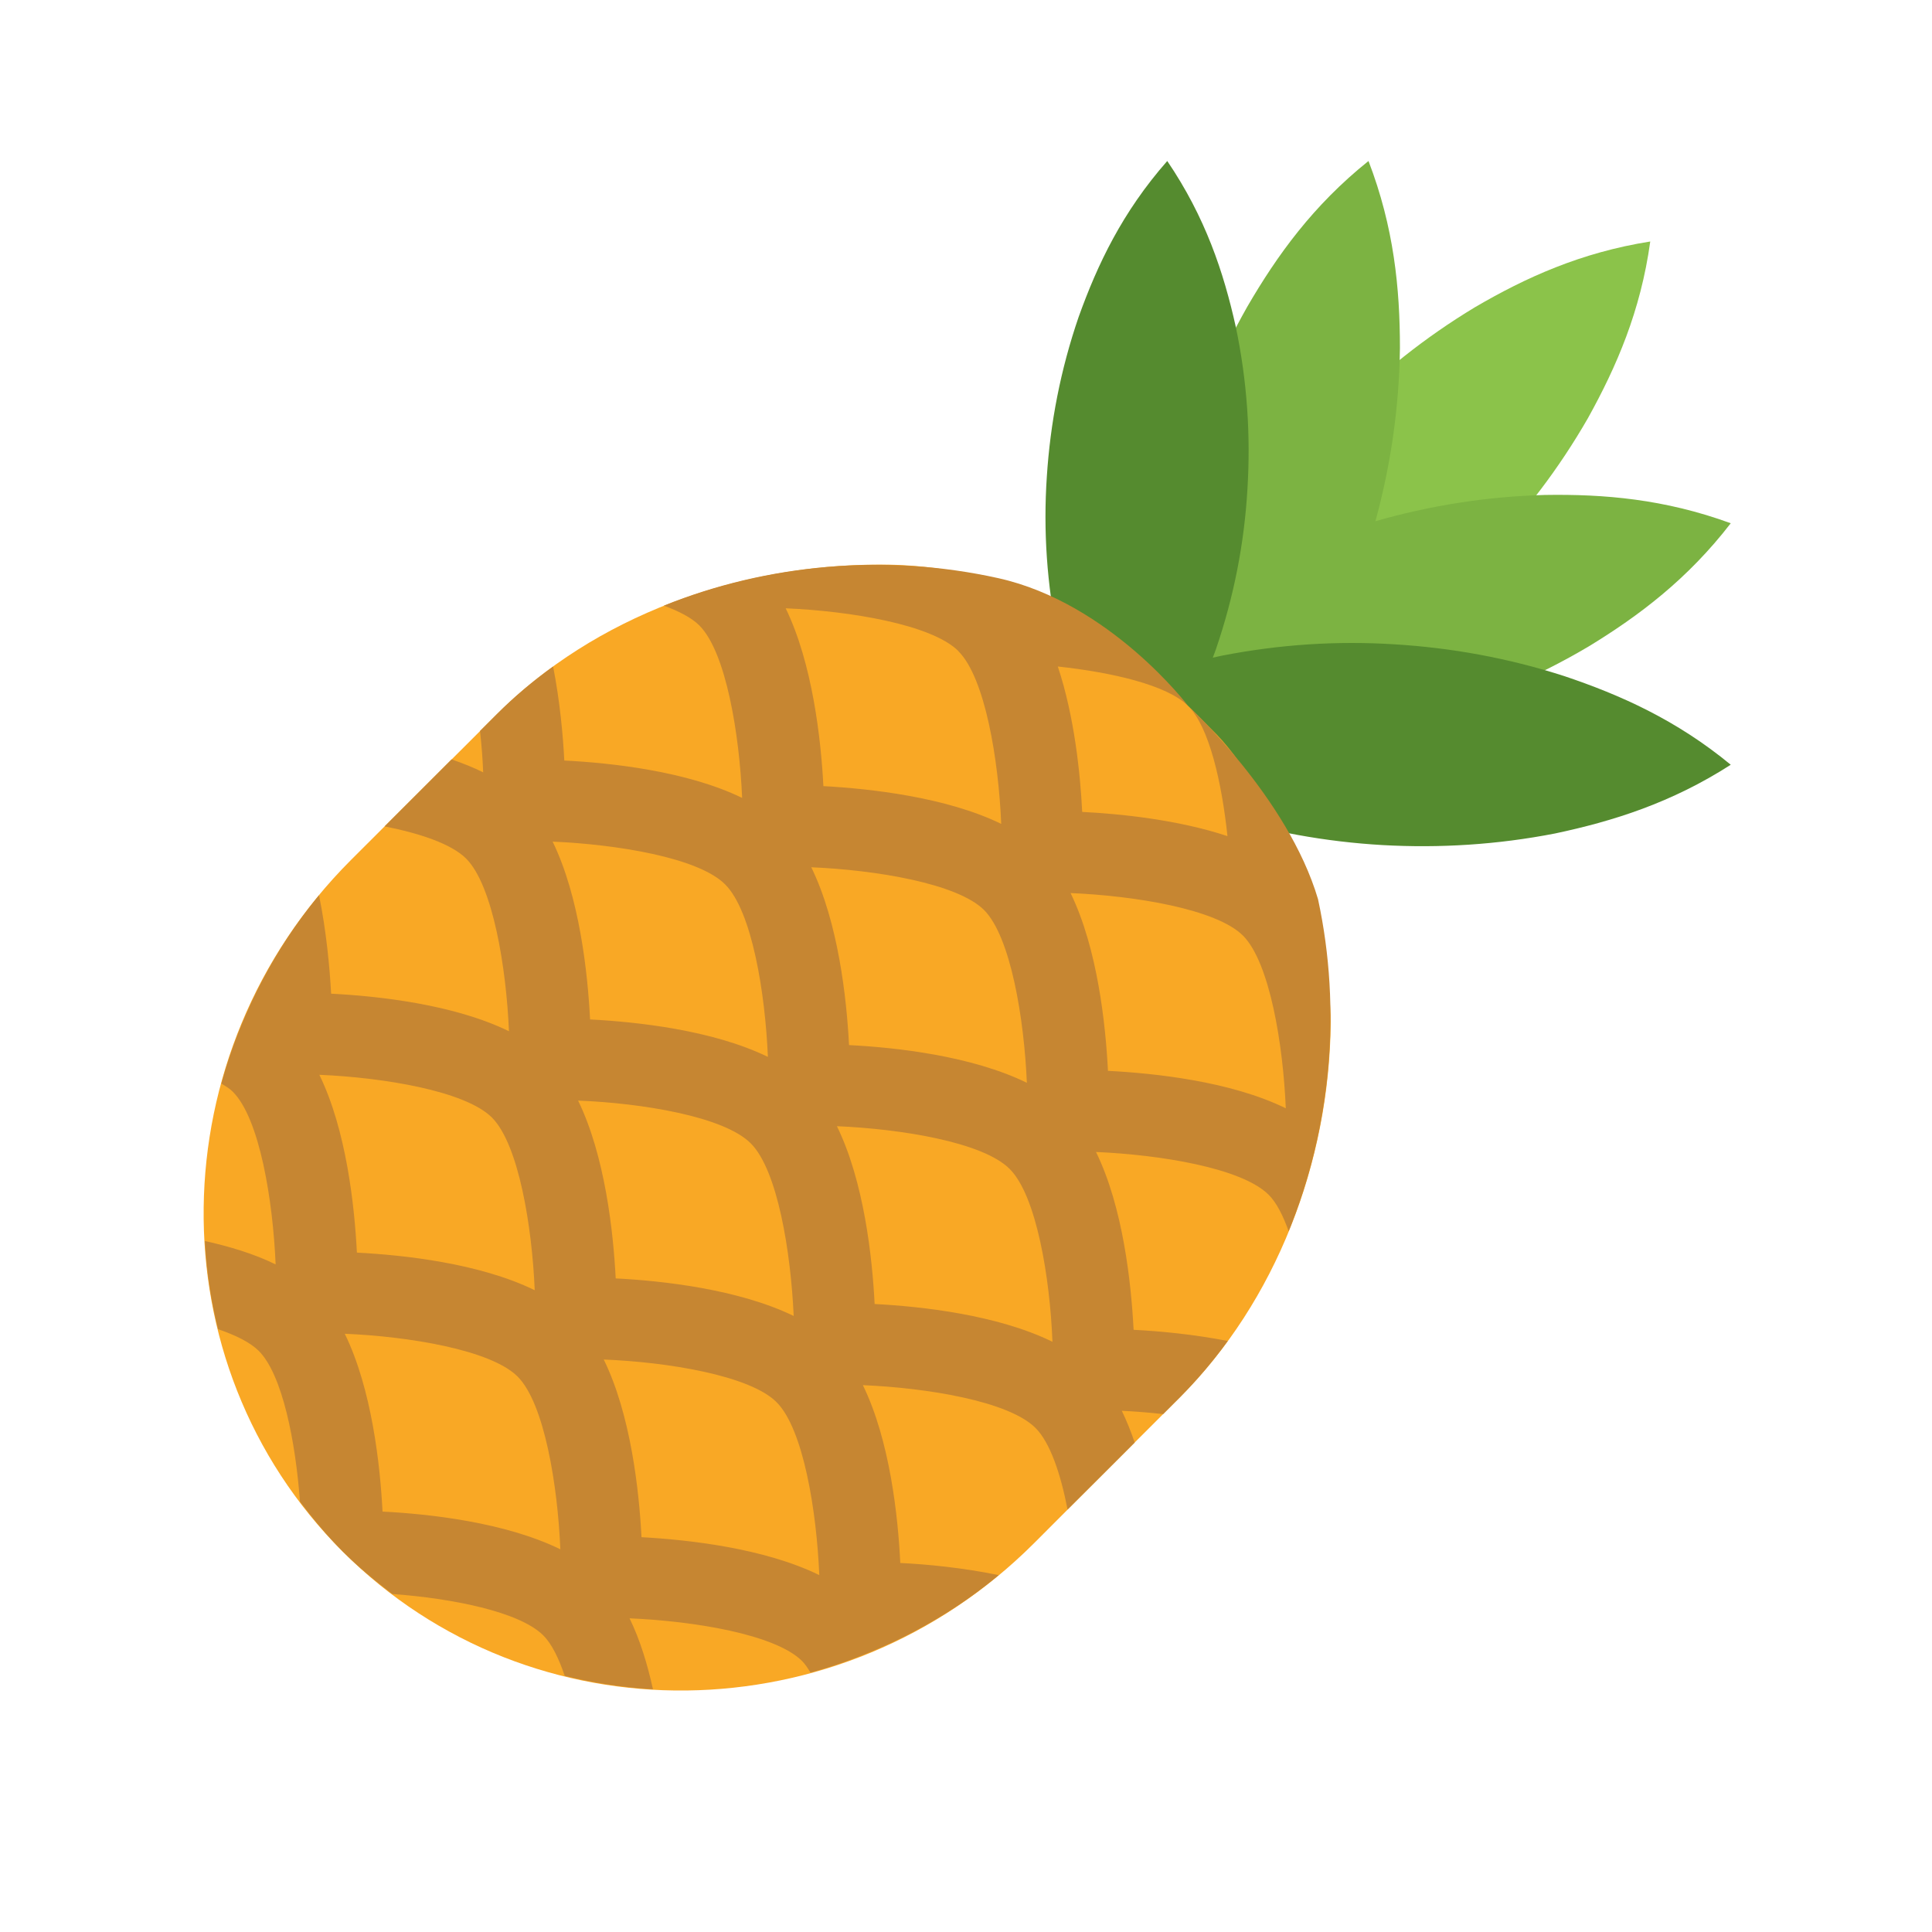 <?xml version="1.0" encoding="UTF-8"?>
<svg xmlns="http://www.w3.org/2000/svg" xmlns:xlink="http://www.w3.org/1999/xlink" viewBox="0 0 48 48" version="1.1" width="48px" height="48px">
<g id="surface1">
<path style=" fill:#8BC34A;" d="M 29.199 18.039 C 29.445 16.312 30.047 14.934 30.754 13.66 C 31.473 12.398 32.336 11.277 33.316 10.27 C 34.297 9.266 35.402 8.383 36.645 7.633 C 37.902 6.898 39.273 6.273 41 6 C 40.762 7.73 40.16 9.113 39.453 10.387 C 38.73 11.645 37.871 12.77 36.887 13.77 C 35.902 14.773 34.797 15.656 33.551 16.402 C 32.289 17.137 30.926 17.762 29.199 18.039 Z "/>
<path style=" fill:#7CB342;" d="M 43 13 C 41.93 14.387 40.723 15.297 39.473 16.059 C 38.215 16.805 36.906 17.359 35.547 17.754 C 34.191 18.152 32.785 18.379 31.324 18.418 C 29.859 18.441 28.352 18.316 26.707 17.707 C 27.773 16.312 28.984 15.402 30.234 14.641 C 31.492 13.898 32.801 13.34 34.16 12.953 C 35.52 12.562 36.926 12.336 38.383 12.297 C 39.848 12.273 41.355 12.398 43 13 Z "/>
<path style=" fill:#7CB342;" d="M 29.535 20.535 C 28.906 18.887 28.762 17.367 28.762 15.891 C 28.777 14.414 28.988 12.992 29.355 11.617 C 29.723 10.238 30.262 8.902 30.988 7.621 C 31.73 6.344 32.621 5.105 34 4 C 34.633 5.648 34.781 7.168 34.781 8.645 C 34.762 10.117 34.555 11.543 34.18 12.918 C 33.805 14.297 33.27 15.629 32.543 16.91 C 31.797 18.188 30.906 19.43 29.535 20.535 Z "/>
<path style=" fill:#558B2F;" d="M 43 19 C 41.523 19.949 40.074 20.402 38.637 20.707 C 37.195 20.988 35.77 21.074 34.355 20.996 C 32.938 20.914 31.531 20.664 30.137 20.215 C 28.738 19.746 27.355 19.125 26 18 C 27.477 17.043 28.926 16.59 30.363 16.289 C 31.805 16.008 33.23 15.918 34.645 16.008 C 36.062 16.094 37.469 16.348 38.863 16.797 C 40.258 17.266 41.645 17.883 43 19 Z "/>
<path style=" fill:#558B2F;" d="M 29 4 C 29.949 5.398 30.402 6.766 30.703 8.121 C 30.988 9.48 31.074 10.824 30.992 12.156 C 30.914 13.488 30.66 14.812 30.211 16.125 C 29.742 17.434 29.121 18.734 28 20 C 27.043 18.602 26.59 17.234 26.289 15.879 C 26.008 14.523 25.918 13.18 26.008 11.844 C 26.094 10.512 26.348 9.188 26.797 7.879 C 27.266 6.57 27.883 5.27 29 4 Z "/>
<path style=" fill:#F9A825;" d="M 29.312 34.719 C 31.695 32.332 33.027 28.898 33.062 25.402 C 33.082 23.59 31.758 19.84 30.23 18.25 C 29.551 17.57 29.52 17.539 29.52 17.539 L 28.625 16.645 C 28.625 16.645 26.207 14.027 21.875 14.027 C 18.305 14.027 14.77 15.32 12.344 17.746 C 12.18 17.91 8.883 21.203 8.719 21.367 C 3.922 26.168 3.828 33.859 8.512 38.547 C 13.199 43.23 20.891 43.141 25.691 38.34 C 25.793 38.234 29.211 34.82 29.312 34.719 Z "/>
<path style=" fill:#C68632;" d="M 22.074 40.848 C 22.078 40.848 22.078 40.848 22.078 40.848 C 23.043 40.402 23.965 39.84 24.812 39.133 C 23.914 38.949 23.023 38.863 22.367 38.832 C 22.312 37.68 22.109 35.785 21.438 34.414 C 23.02 34.48 25.059 34.809 25.727 35.477 C 26.09 35.84 26.352 36.617 26.523 37.504 C 27.02 37.012 27.652 36.379 28.191 35.84 C 28.098 35.566 27.992 35.301 27.871 35.051 C 28.199 35.066 28.547 35.094 28.898 35.133 C 29.133 34.895 29.293 34.738 29.312 34.719 C 29.746 34.281 30.141 33.816 30.504 33.316 C 29.641 33.148 28.793 33.07 28.164 33.039 C 28.105 31.883 27.902 29.992 27.23 28.621 C 28.812 28.688 30.852 29.016 31.52 29.684 C 31.715 29.879 31.879 30.203 32.016 30.59 C 33.062 28.031 33.344 25.109 32.746 22.34 C 32 19.812 29.52 17.539 29.52 17.539 C 30.043 18.062 30.355 19.441 30.496 20.773 C 29.258 20.363 27.828 20.219 26.887 20.172 C 26.84 19.23 26.695 17.801 26.281 16.559 C 27.617 16.703 28.992 17.016 29.52 17.539 C 29.52 17.539 27.582 14.98 24.797 14.363 C 22.012 13.746 19.066 14.008 16.492 15.047 C 16.867 15.184 17.184 15.348 17.375 15.539 C 18.039 16.203 18.371 18.246 18.438 19.824 C 17.066 19.156 15.176 18.953 14.02 18.895 C 13.988 18.266 13.91 17.418 13.742 16.559 C 13.242 16.918 12.773 17.312 12.34 17.746 C 12.309 17.777 12.152 17.934 11.926 18.16 C 11.965 18.512 11.992 18.859 12.004 19.188 C 11.758 19.066 11.492 18.961 11.219 18.867 C 10.68 19.406 10.047 20.039 9.555 20.531 C 10.441 20.707 11.219 20.969 11.582 21.332 C 12.246 22 12.578 24.039 12.645 25.621 C 11.273 24.949 9.379 24.746 8.227 24.688 C 8.191 24.035 8.109 23.141 7.926 22.242 C 7.219 23.094 6.656 24.016 6.211 24.977 C 6.211 24.98 6.211 24.98 6.211 24.98 C 5.918 25.613 5.68 26.262 5.5 26.922 C 5.605 26.984 5.715 27.051 5.785 27.125 C 6.453 27.793 6.781 29.832 6.848 31.414 C 6.316 31.152 5.703 30.969 5.09 30.832 C 5.129 31.57 5.238 32.305 5.418 33.023 C 5.852 33.172 6.211 33.348 6.426 33.559 C 7.02 34.152 7.344 35.828 7.453 37.309 C 7.777 37.734 8.121 38.152 8.512 38.543 C 8.902 38.934 9.32 39.277 9.746 39.602 C 11.227 39.711 12.902 40.039 13.496 40.629 C 13.711 40.844 13.883 41.203 14.031 41.637 C 14.754 41.816 15.484 41.926 16.223 41.969 C 16.086 41.352 15.902 40.738 15.641 40.207 C 17.223 40.273 19.262 40.602 19.93 41.27 C 20.004 41.344 20.07 41.449 20.137 41.555 C 20.797 41.375 21.445 41.137 22.074 40.848 C 22.078 40.848 22.078 40.848 22.074 40.848 Z M 26.148 33.336 C 24.777 32.664 22.887 32.457 21.73 32.398 C 21.672 31.242 21.465 29.352 20.793 27.98 C 22.379 28.047 24.422 28.375 25.086 29.043 C 25.754 29.711 26.086 31.754 26.148 33.336 Z M 19.719 32.695 C 18.344 32.027 16.453 31.82 15.297 31.762 C 15.238 30.605 15.031 28.715 14.363 27.344 C 15.945 27.406 17.988 27.738 18.652 28.406 C 19.32 29.07 19.648 31.113 19.719 32.695 Z M 30.883 23.246 C 31.547 23.914 31.879 25.953 31.945 27.535 C 30.574 26.863 28.68 26.664 27.527 26.605 C 27.469 25.449 27.266 23.559 26.598 22.188 C 28.176 22.254 30.219 22.582 30.883 23.246 Z M 25.512 26.902 C 24.141 26.23 22.25 26.023 21.094 25.965 C 21.035 24.809 20.828 22.922 20.156 21.547 C 21.738 21.613 23.781 21.945 24.449 22.609 C 25.113 23.277 25.445 25.32 25.512 26.902 Z M 19.52 15.113 C 21.102 15.18 23.145 15.512 23.812 16.176 C 23.812 16.176 23.812 16.176 23.812 16.18 C 24.477 16.844 24.809 18.887 24.875 20.469 C 23.504 19.801 21.613 19.594 20.457 19.531 C 20.398 18.379 20.188 16.488 19.52 15.113 Z M 13.73 20.91 C 15.312 20.977 17.352 21.305 18.016 21.973 C 18.684 22.637 19.012 24.68 19.078 26.258 C 17.707 25.59 15.816 25.387 14.66 25.328 C 14.602 24.176 14.398 22.281 13.73 20.91 Z M 7.934 26.703 C 9.516 26.77 11.559 27.102 12.223 27.766 C 12.887 28.434 13.219 30.473 13.285 32.055 C 11.914 31.383 10.02 31.18 8.867 31.121 C 8.809 29.969 8.605 28.074 7.934 26.703 Z M 9.504 37.555 C 9.445 36.398 9.238 34.512 8.566 33.137 C 10.148 33.203 12.191 33.535 12.859 34.199 C 13.527 34.867 13.855 36.91 13.922 38.492 C 12.551 37.82 10.66 37.613 9.504 37.555 Z M 15.938 38.191 C 15.879 37.039 15.672 35.148 15 33.777 C 16.582 33.84 18.629 34.172 19.293 34.836 C 19.961 35.504 20.289 37.547 20.355 39.133 C 18.984 38.461 17.094 38.254 15.938 38.191 Z "/>
</g>
</svg>
